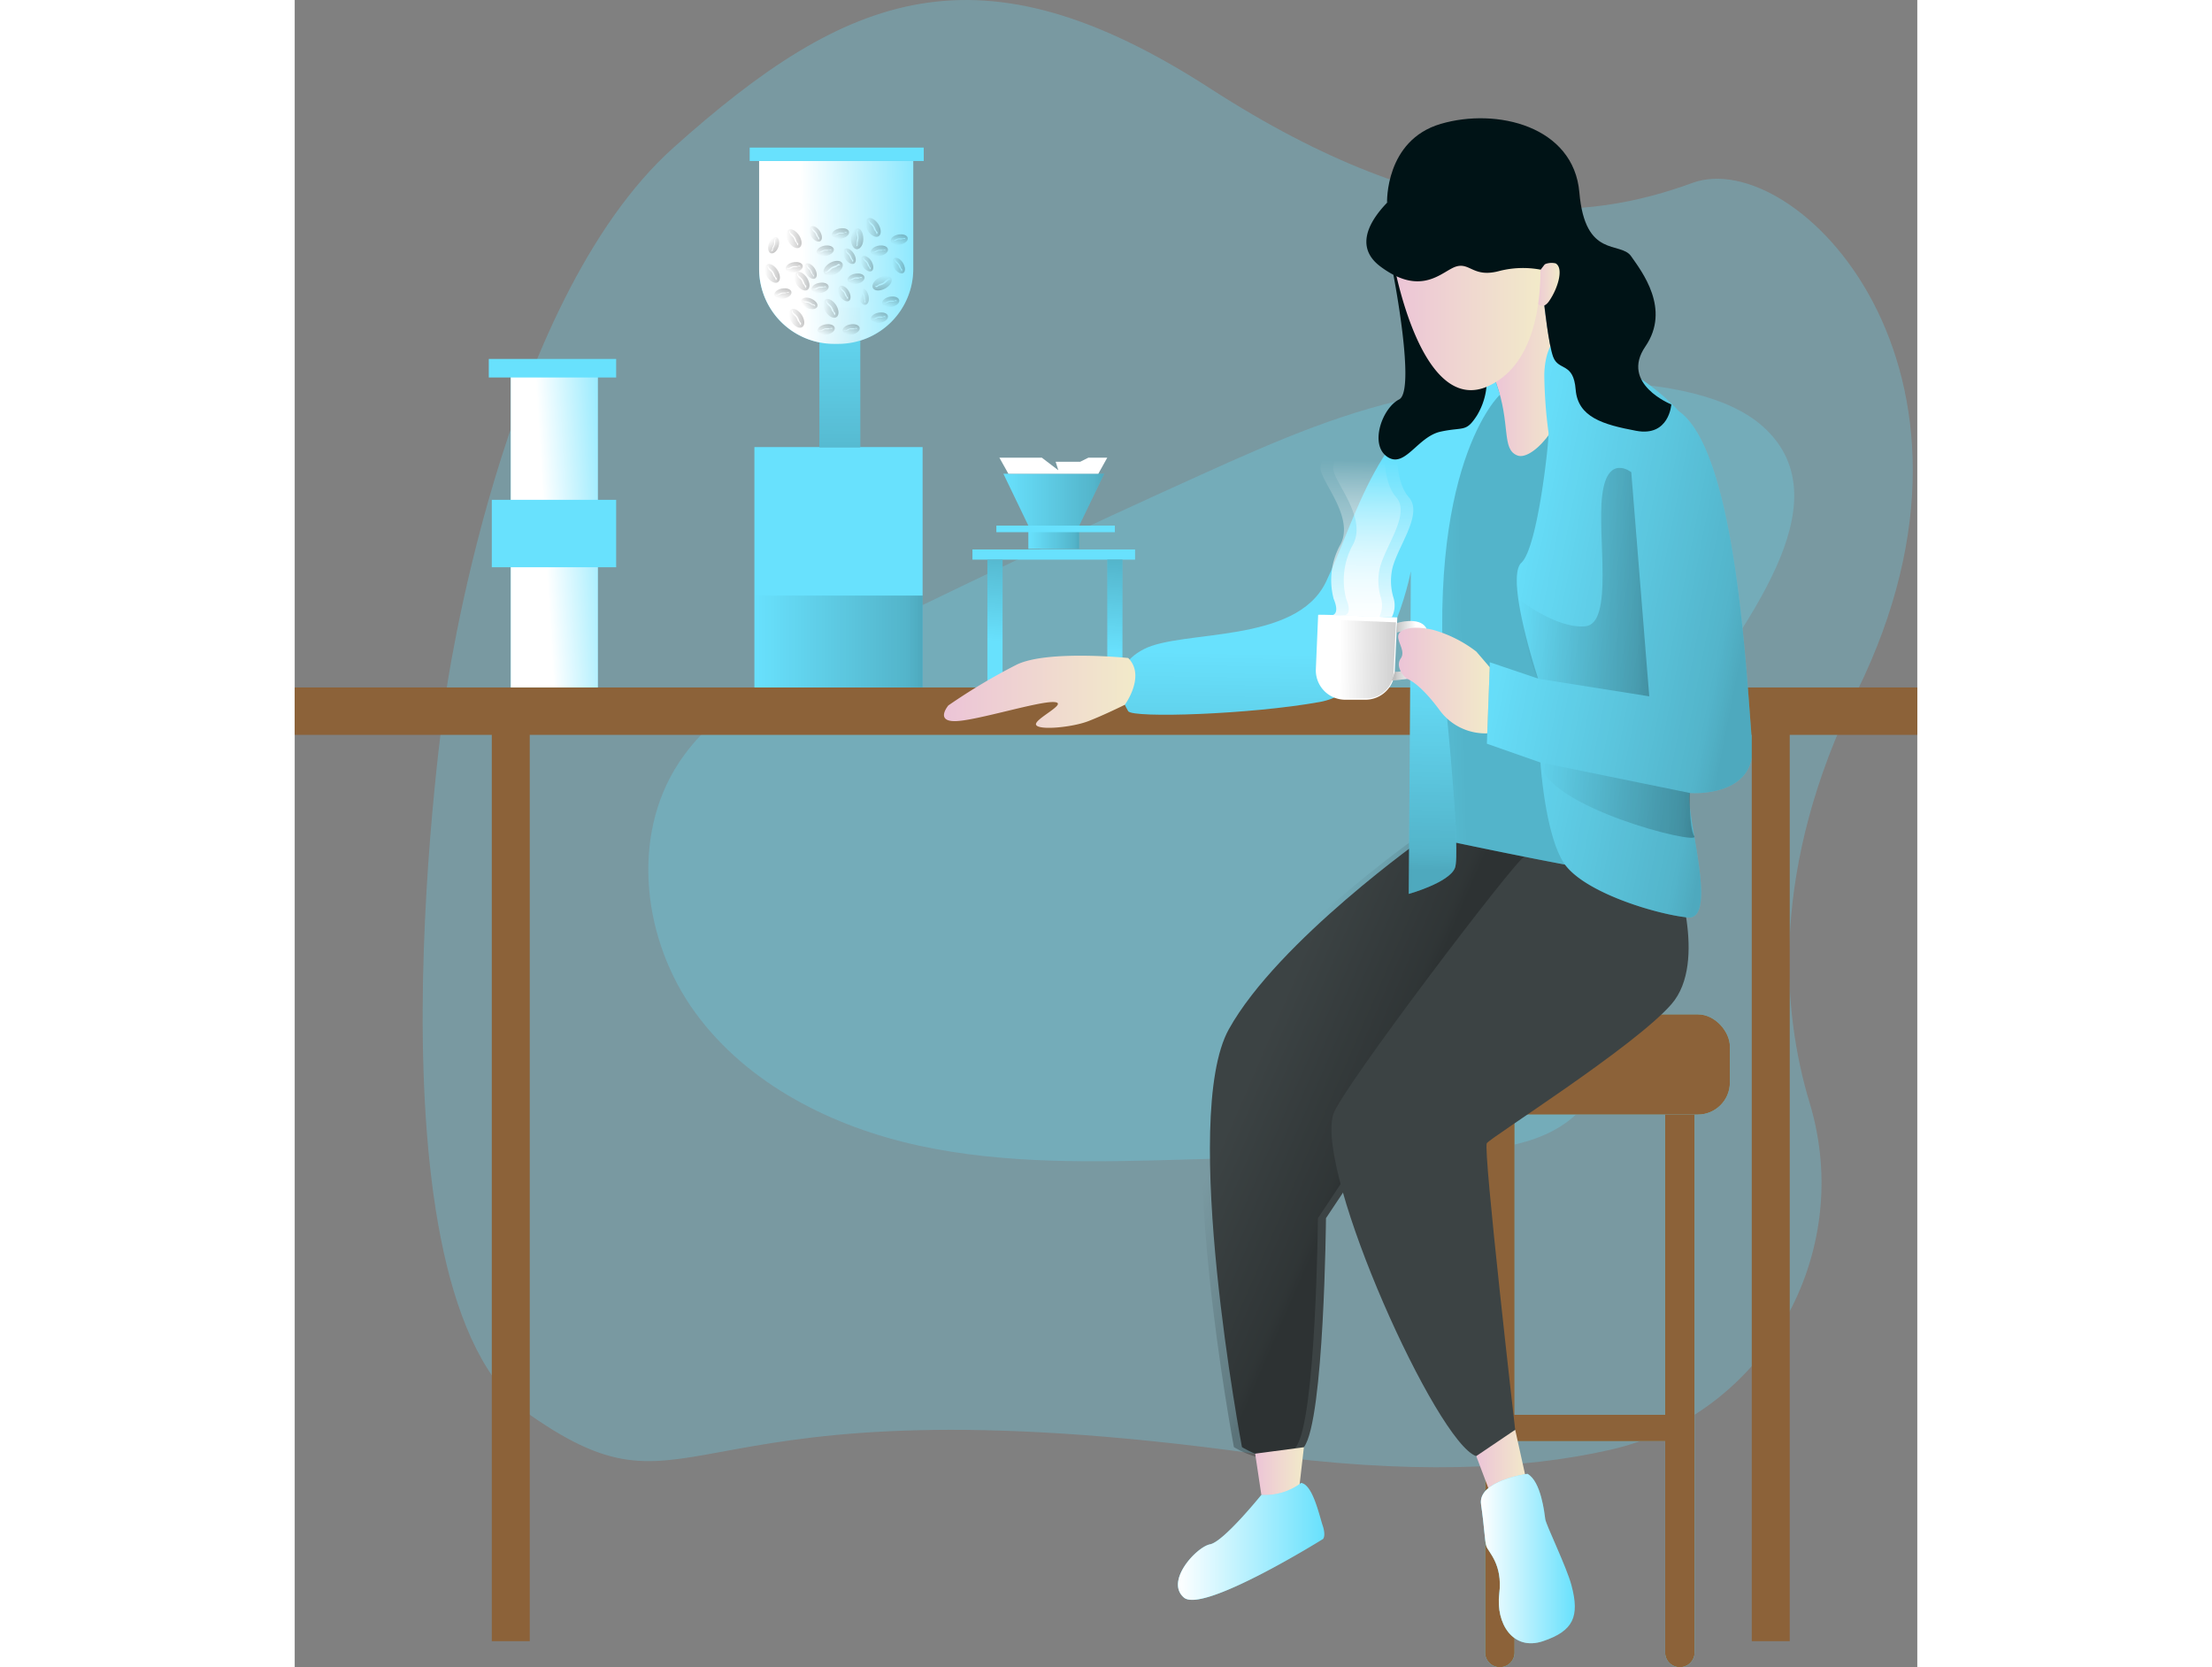 <svg id="Layer_1" data-name="Layer 1" xmlns="http://www.w3.org/2000/svg" xmlns:xlink="http://www.w3.org/1999/xlink" viewBox="0 0 340.26 349.61" width="406" height="306" class="illustration styles_illustrationTablet__1DWOa"><rect x="0" y="0" width="340.26" height="349.61" fill="#808080" stroke="none"/><defs><linearGradient id="linear-gradient" x1="239.78" y1="228.82" x2="264.56" y2="239.52" gradientUnits="userSpaceOnUse"><stop offset="0" stop-opacity="0"></stop><stop offset="0.91" stop-opacity="0.8"></stop><stop offset="1"></stop></linearGradient><linearGradient id="linear-gradient-2" x1="146.57" y1="134.48" x2="148.4" y2="113.09" xlink:href="#linear-gradient"></linearGradient><linearGradient id="linear-gradient-3" x1="171.53" y1="136.62" x2="173.36" y2="115.22" xlink:href="#linear-gradient"></linearGradient><linearGradient id="linear-gradient-4" x1="251.34" y1="131.27" x2="289.06" y2="130.42" gradientUnits="userSpaceOnUse"><stop offset="0" stop-opacity="0"></stop><stop offset="0.91" stop-opacity="0.8"></stop></linearGradient><linearGradient id="linear-gradient-5" x1="292.03" y1="78.92" x2="306.78" y2="78.92" gradientUnits="userSpaceOnUse"><stop offset="0" stop-color="#ecc4d7"></stop><stop offset="0.42" stop-color="#efd4d1"></stop><stop offset="1" stop-color="#f2eac9"></stop></linearGradient><linearGradient id="linear-gradient-6" x1="291.26" y1="127.31" x2="344.48" y2="137.73" xlink:href="#linear-gradient"></linearGradient><linearGradient id="linear-gradient-7" x1="297.38" y1="122.41" x2="324.81" y2="122.41" xlink:href="#linear-gradient"></linearGradient><linearGradient id="linear-gradient-8" x1="302.04" y1="168.14" x2="334.33" y2="168.14" xlink:href="#linear-gradient"></linearGradient><linearGradient id="linear-gradient-9" x1="253.25" y1="137.45" x2="252.5" y2="182.5" xlink:href="#linear-gradient"></linearGradient><linearGradient id="linear-gradient-10" x1="259.89" y1="138.58" x2="273.76" y2="138.71" xlink:href="#linear-gradient"></linearGradient><linearGradient id="linear-gradient-11" x1="275.73" y1="136.94" x2="271.72" y2="136.83" xlink:href="#linear-gradient"></linearGradient><linearGradient id="linear-gradient-12" x1="176.92" y1="145.41" x2="217.04" y2="145.41" xlink:href="#linear-gradient-5"></linearGradient><linearGradient id="linear-gradient-13" x1="242.17" y1="309.42" x2="252.39" y2="309.42" xlink:href="#linear-gradient-5"></linearGradient><linearGradient id="linear-gradient-14" x1="288.53" y1="307.5" x2="299.27" y2="307.5" xlink:href="#linear-gradient-5"></linearGradient><linearGradient id="linear-gradient-15" x1="225.98" y1="323.59" x2="256.67" y2="323.59" gradientUnits="userSpaceOnUse"><stop offset="0" stop-color="#fff"></stop><stop offset="1" stop-color="#fff" stop-opacity="0"></stop></linearGradient><linearGradient id="linear-gradient-16" x1="289.51" y1="327.19" x2="309.2" y2="327.19" xlink:href="#linear-gradient-15"></linearGradient><linearGradient id="linear-gradient-17" x1="96.4" y1="134.52" x2="131.67" y2="134.52" xlink:href="#linear-gradient"></linearGradient><linearGradient id="linear-gradient-18" x1="114.38" y1="59.31" x2="114.24" y2="103.24" xlink:href="#linear-gradient"></linearGradient><linearGradient id="linear-gradient-19" x1="106.44" y1="52.92" x2="137.6" y2="52.17" xlink:href="#linear-gradient-15"></linearGradient><linearGradient id="linear-gradient-20" x1="52.37" y1="111.47" x2="71.89" y2="110.35" xlink:href="#linear-gradient-15"></linearGradient><linearGradient id="linear-gradient-21" x1="153.85" y1="112.66" x2="164.51" y2="112.66" xlink:href="#linear-gradient"></linearGradient><linearGradient id="linear-gradient-22" x1="148.61" y1="104.78" x2="169.75" y2="104.78" xlink:href="#linear-gradient"></linearGradient><linearGradient id="linear-gradient-23" x1="300.43" y1="60.01" x2="306.01" y2="60.01" xlink:href="#linear-gradient-5"></linearGradient><linearGradient id="linear-gradient-24" x1="271.16" y1="60.01" x2="302.04" y2="60.01" xlink:href="#linear-gradient-5"></linearGradient><linearGradient id="linear-gradient-25" x1="266.44" y1="135.09" x2="267" y2="96.99" xlink:href="#linear-gradient-15"></linearGradient><linearGradient id="linear-gradient-26" x1="263.81" y1="135.09" x2="264.38" y2="96.99" xlink:href="#linear-gradient-15"></linearGradient><linearGradient id="linear-gradient-27" x1="272.16" y1="143.12" x2="291.36" y2="143.12" xlink:href="#linear-gradient-5"></linearGradient><linearGradient id="linear-gradient-28" x1="144.41" y1="67.11" x2="147.6" y2="67.11" xlink:href="#linear-gradient"></linearGradient><linearGradient id="linear-gradient-29" x1="147.36" y1="64" x2="150" y2="64" gradientTransform="translate(-9.77 97.09) rotate(-35.09)" xlink:href="#linear-gradient"></linearGradient><linearGradient id="linear-gradient-30" x1="148.83" y1="71.78" x2="151.46" y2="71.78" gradientTransform="translate(30.86 183.3) rotate(-68.72)" xlink:href="#linear-gradient"></linearGradient><linearGradient id="linear-gradient-31" x1="151.59" y1="65.02" x2="154.79" y2="65.02" xlink:href="#linear-gradient"></linearGradient><linearGradient id="linear-gradient-32" x1="154.69" y1="61.9" x2="157.32" y2="61.9" xlink:href="#linear-gradient"></linearGradient><linearGradient id="linear-gradient-33" x1="159.46" y1="55.68" x2="162.09" y2="55.68" xlink:href="#linear-gradient"></linearGradient><linearGradient id="linear-gradient-34" x1="158.09" y1="76.54" x2="160.72" y2="76.54" gradientTransform="matrix(0.96, 0.29, -0.29, 0.96, 30.03, -57.33)" xlink:href="#linear-gradient"></linearGradient><linearGradient id="linear-gradient-35" x1="159.72" y1="59.25" x2="162.92" y2="59.25" gradientTransform="translate(234.86 -96.81) rotate(94.2)" xlink:href="#linear-gradient"></linearGradient><linearGradient id="linear-gradient-36" x1="166.08" y1="56.05" x2="168.72" y2="56.05" xlink:href="#linear-gradient"></linearGradient><linearGradient id="linear-gradient-37" x1="159.14" y1="82.26" x2="161.77" y2="82.26" gradientTransform="translate(30.86 183.3) rotate(-68.72)" xlink:href="#linear-gradient"></linearGradient><linearGradient id="linear-gradient-38" x1="145.49" y1="59.32" x2="148.69" y2="59.32" xlink:href="#linear-gradient"></linearGradient><linearGradient id="linear-gradient-39" x1="157.46" y1="49.59" x2="160.66" y2="49.59" gradientTransform="translate(55.8 -80.6) rotate(34.53)" xlink:href="#linear-gradient"></linearGradient><linearGradient id="linear-gradient-40" x1="147.59" y1="57.22" x2="150.22" y2="57.22" xlink:href="#linear-gradient"></linearGradient><linearGradient id="linear-gradient-41" x1="156.47" y1="67.4" x2="159.1" y2="67.4" gradientTransform="translate(30.86 183.3) rotate(-68.72)" xlink:href="#linear-gradient"></linearGradient><linearGradient id="linear-gradient-42" x1="152.08" y1="56.61" x2="155.28" y2="56.61" gradientTransform="translate(88.3 206.77) rotate(-86.69)" xlink:href="#linear-gradient"></linearGradient><linearGradient id="linear-gradient-43" x1="155.78" y1="54.11" x2="158.41" y2="54.11" xlink:href="#linear-gradient"></linearGradient><linearGradient id="linear-gradient-44" x1="160.99" y1="73.72" x2="163.62" y2="73.72" gradientTransform="translate(30.86 183.3) rotate(-68.72)" xlink:href="#linear-gradient"></linearGradient><linearGradient id="linear-gradient-45" x1="139.31" y1="57.71" x2="142.51" y2="57.71" xlink:href="#linear-gradient"></linearGradient><linearGradient id="linear-gradient-46" x1="139.88" y1="51.76" x2="142.51" y2="51.76" gradientTransform="translate(90.55 -89.84) rotate(50.19)" xlink:href="#linear-gradient"></linearGradient><linearGradient id="linear-gradient-47" x1="158.52" y1="60.77" x2="161.16" y2="60.77" gradientTransform="translate(30.86 183.3) rotate(-68.72)" xlink:href="#linear-gradient"></linearGradient><linearGradient id="linear-gradient-48" x1="155.16" y1="81.26" x2="157.79" y2="81.26" gradientTransform="translate(30.86 183.3) rotate(-68.72)" xlink:href="#linear-gradient"></linearGradient><linearGradient id="linear-gradient-49" x1="143.85" y1="50.42" x2="147.05" y2="50.42" xlink:href="#linear-gradient"></linearGradient><linearGradient id="linear-gradient-50" x1="160.45" y1="48.05" x2="163.65" y2="48.05" xlink:href="#linear-gradient"></linearGradient><linearGradient id="linear-gradient-51" x1="148.68" y1="49.43" x2="151.31" y2="49.43" xlink:href="#linear-gradient"></linearGradient><linearGradient id="linear-gradient-52" x1="164.12" y1="65.58" x2="166.76" y2="65.58" gradientTransform="translate(30.86 183.3) rotate(-68.72)" xlink:href="#linear-gradient"></linearGradient><linearGradient id="linear-gradient-53" x1="152.54" y1="60.56" x2="155.17" y2="60.56" gradientTransform="translate(30.86 183.3) rotate(-68.72)" xlink:href="#linear-gradient"></linearGradient><linearGradient id="linear-gradient-54" x1="168.66" y1="67.28" x2="171.3" y2="67.28" gradientTransform="translate(30.86 183.3) rotate(-68.72)" xlink:href="#linear-gradient"></linearGradient><linearGradient id="linear-gradient-55" x1="171.93" y1="79.18" x2="174.57" y2="79.18" gradientTransform="translate(30.86 183.3) rotate(-68.72)" xlink:href="#linear-gradient"></linearGradient><linearGradient id="linear-gradient-56" x1="150.72" y1="76.63" x2="153.35" y2="76.63" gradientTransform="translate(30.86 183.3) rotate(-68.72)" xlink:href="#linear-gradient"></linearGradient><linearGradient id="linear-gradient-57" x1="168.24" y1="76.16" x2="170.88" y2="76.16" gradientTransform="translate(30.86 183.3) rotate(-68.72)" xlink:href="#linear-gradient"></linearGradient></defs><title>73. Coffee lover</title><path d="M72.37,146.38S83.76,63.93,120.2,31.31,184.36-12.35,232.72,18.9s79.49,27.76,101.13,19.82,67.85,39,34.5,106.68c-18.16,36.86-15.81,66.71-9.9,86.24,9.61,31.8-9.51,65.42-41.91,72.76-18.11,4.11-42.23,5.24-74.37.79-123.4-17.08-115.79,17.2-152.11-8.16S72.37,146.38,72.37,146.38Z" transform="translate(-40.76 -0.36)" fill="#68e1fd" opacity="0.27" style="isolation: isolate;"></path><path d="M278.19,83.18c-16.35,2.92-31.74,9.67-46.88,16.51q-39.41,17.79-78.16,37c-12,6-24.55,12.48-31.89,23.7-10.19,15.57-7.46,37.32,3.52,52.35s28.75,23.93,46.93,27.87,37,3.44,55.59,2.91L280.49,242c10.95-.31,23.23-1.22,30.44-9.46,4.84-5.54,6.24-13.2,7.31-20.47,3.27-22.1,5.46-45.08,16.38-64.58,8.15-14.55,32-41.52,14.07-57.65C334.15,76.75,295.68,80.06,278.19,83.18Z" transform="translate(-40.76 -0.36)" fill="#68e1fd" opacity="0.27" style="isolation: isolate;"></path><path d="M287.38,233.73h6.18a0,0,0,0,1,0,0V346.52a3.09,3.09,0,0,1-3.09,3.09h0a3.09,3.09,0,0,1-3.09-3.09V233.73A0,0,0,0,1,287.38,233.73Z" fill="#68e1fd"></path><path d="M249.63,233.73h6.18a0,0,0,0,1,0,0V346.52a3.09,3.09,0,0,1-3.09,3.09h0a3.09,3.09,0,0,1-3.09-3.09V233.73a0,0,0,0,1,0,0Z" fill="#68e1fd"></path><rect x="253.84" y="296.67" width="34.76" height="5.55" fill="#68e1fd"></rect><rect x="242.15" y="212.71" width="58.81" height="21.01" rx="6.72" fill="#68e1fd"></rect><path d="M287.38,233.73h6.18a0,0,0,0,1,0,0V346.52a3.09,3.09,0,0,1-3.09,3.09h0a3.09,3.09,0,0,1-3.09-3.09V233.73A0,0,0,0,1,287.38,233.73Z" fill="#8c6239"></path><path d="M249.63,233.73h6.18a0,0,0,0,1,0,0V346.52a3.09,3.09,0,0,1-3.09,3.09h0a3.09,3.09,0,0,1-3.09-3.09V233.73a0,0,0,0,1,0,0Z" fill="#8c6239"></path><rect x="253.84" y="296.67" width="34.76" height="5.55" fill="#8c6239"></rect><rect x="242.15" y="212.71" width="58.81" height="21.01" rx="6.72" fill="#8c6239"></rect><path d="M278,175.74s-31,21.85-41.34,40.43,2.74,87.64,2.74,87.64,8.75,5.6,13,0,4.62-48,4.62-48l49.77-74.78S292.92,173.42,278,175.74Z" transform="translate(-40.76 -0.36)" fill="#3c4344"></path><path d="M276.31,175.74s-31,21.85-41.33,40.43,2.73,87.64,2.73,87.64,8.75,5.6,13,0,4.62-48,4.62-48l49.76-74.78S291.21,173.42,276.31,175.74Z" transform="translate(-40.76 -0.36)" opacity="0.25" fill="url(#linear-gradient)" style="isolation: isolate;"></path><path d="M330,182.57s7.24,19.43-.53,28.36-37.88,27.92-38.72,29.15,5.94,60.06,5.94,60.06.09,8.33-8.17,5.56-33.64-59-30-71.61C260,229,297.43,179.78,298.65,180S330,182.57,330,182.57Z" transform="translate(-40.76 -0.36)" fill="#3c4344"></path><rect x="142.12" y="115.22" width="34.11" height="2.13" fill="#68e1fd"></rect><rect x="145.26" y="117.34" width="3.18" height="27.7" fill="#68e1fd"></rect><rect x="170.4" y="117.34" width="3.18" height="27.7" fill="#68e1fd"></rect><rect x="145.26" y="117.34" width="3.18" height="27.7" opacity="0.25" fill="url(#linear-gradient-2)" style="isolation: isolate;"></rect><rect x="170.4" y="117.34" width="3.18" height="27.7" opacity="0.25" fill="url(#linear-gradient-3)" style="isolation: isolate;"></rect><rect y="144.16" width="340.26" height="9.94" fill="#8c6239"></rect><path d="M303.5,75.16a75.4,75.4,0,0,1,10.63,1.08,10.81,10.81,0,0,1,4.58,1.69C321.43,80.37,331,178.06,331,178.06s.72,5.72-4.28,6.43-48.7-8.75-48.7-8.75,1.52-65.11-.42-67.48,2.94-24.38,9-26.08S303.5,75.16,303.5,75.16Z" transform="translate(-40.76 -0.36)" fill="#68e1fd"></path><path d="M303.5,75.16a75.4,75.4,0,0,1,10.63,1.08,10.81,10.81,0,0,1,4.58,1.69C321.43,80.37,331,178.06,331,178.06s.72,5.72-4.28,6.43-48.7-8.75-48.7-8.75,1.52-65.11-.42-67.48,2.94-24.38,9-26.08S303.5,75.16,303.5,75.16Z" transform="translate(-40.76 -0.36)" opacity="0.25" fill="url(#linear-gradient-4)" style="isolation: isolate;"></path><path d="M302.54,62.18s1.2,13,3.76,18.93-5.66,16.08-9.12,14.77-1.32-6.52-4.53-15.41S299.68,59.67,302.54,62.18Z" transform="translate(-40.76 -0.36)" fill="url(#linear-gradient-5)"></path><path d="M331,86.58s-8.23-9.26-17.48-10.83S305,74,305,74l-.59-1.55s-1.49,1.86-1.61,6.44a98,98,0,0,0,.89,12.2c.15,1.4-2.22,24.06-5.69,27.27s3.51,24.3,3.51,24.3l-10.15-3.43,0,1-.6,16.08L302,160.25s.9,14.51,4.74,20.82,19.46,11,26.13,11.68-.74-22.44.48-26.1c0,0,14.19,1.12,13.05-10.5S343.37,95.23,331,86.58Z" transform="translate(-40.76 -0.36)" fill="#68e1fd"></path><path d="M331,86.58s-8.23-9.26-17.48-10.83S305,74,305,74l-.59-1.55s-1.49,1.86-1.61,6.44a98,98,0,0,0,.89,12.2c.15,1.4-2.22,24.06-5.69,27.27s3.51,24.3,3.51,24.3l-10.15-3.43,0,1-.6,16.08L302,160.25s.9,14.51,4.74,20.82,19.46,11,26.13,11.68-.74-22.44.48-26.1c0,0,14.19,1.12,13.05-10.5S343.37,95.23,331,86.58Z" transform="translate(-40.76 -0.36)" opacity="0.25" fill="url(#linear-gradient-6)" style="isolation: isolate;"></path><path d="M301.55,142.69l23.26,3.69-3.77-47s-5-4-6.09,4.79,2.48,27-3.59,27.53-14-5.73-14-5.73S299.44,140.2,301.55,142.69Z" transform="translate(-40.76 -0.36)" opacity="0.25" fill="url(#linear-gradient-7)" style="isolation: isolate;"></path><path d="M302,160.25l31.35,6.4s-.27,7.12.91,9.09S302.9,169.6,302,160.25Z" transform="translate(-40.76 -0.36)" opacity="0.25" fill="url(#linear-gradient-8)" style="isolation: isolate;"></path><path d="M293.49,83.12S277.44,98,282.31,149.81c0,0,2.95,29.44,1.76,32.54s-9.69,5.46-9.69,5.46.45-63.14.43-67.65c0,0-4.54,24.77-19.07,27.4s-39.32,3.43-40.2,1.93-4.81-8.82,3.28-13,31.88-1,38.19-14.09,11.18-35.24,29.59-40.23l6-1.71Z" transform="translate(-40.76 -0.36)" fill="#68e1fd"></path><path d="M293.49,83.12S277.44,98,282.31,149.81c0,0,2.95,29.44,1.76,32.54s-9.69,5.46-9.69,5.46.45-63.14.43-67.65c0,0-4.54,24.77-19.07,27.4s-39.32,3.43-40.2,1.93-4.81-8.82,3.28-13,31.88-1,38.19-14.09,11.18-35.24,29.59-40.23l6-1.71Z" transform="translate(-40.76 -0.36)" opacity="0.25" fill="url(#linear-gradient-9)" style="isolation: isolate;"></path><path d="M255.38,129.29c.36-.14,16.6.55,16.6.55l-.54,11.4a6.15,6.15,0,0,1-6.15,5.85h-4.24a6.16,6.16,0,0,1-6.15-6.49Z" transform="translate(-40.76 -0.36)" fill="#fff"></path><path d="M256.34,130.34c.33-.12,15.36.52,15.36.52l-.5,10.53a5.69,5.69,0,0,1-5.69,5.42h-3.92a5.68,5.68,0,0,1-5.68-6Z" transform="translate(-40.76 -0.36)" opacity="0.25" fill="url(#linear-gradient-10)" style="isolation: isolate;"></path><path d="M271.93,131s4.6-1.44,6.09,1c0,0,1.85,10.16-4.45,10.78l-2.77.3.64-1.88s2.85.68,3.6-3.38-.12-5.72-3.21-4.82Z" transform="translate(-40.76 -0.36)" fill="#fff"></path><path d="M271.93,131s4.6-1.44,6.09,1c0,0,1.85,10.16-4.45,10.78l-2.77.3.64-1.88s2.85.68,3.6-3.38-.12-5.72-3.21-4.82Z" transform="translate(-40.76 -0.36)" opacity="0.25" fill="url(#linear-gradient-11)" style="isolation: isolate;"></path><path d="M215.54,138.34s-16.82-1.73-23.33,1.37a124.59,124.59,0,0,0-14.38,8.58s-2.85,3.38,1.5,3.29,17.23-4.15,20.61-4-4.27,3.58-3.71,4.78,7.58.52,10.91-.76,7.7-3.45,7.7-3.45S219.29,142.09,215.54,138.34Z" transform="translate(-40.76 -0.36)" fill="url(#linear-gradient-12)"></path><path d="M242.17,305.19l1.3,8.65s4.28,2.67,7.77,0l1.15-10Z" transform="translate(-40.76 -0.36)" fill="url(#linear-gradient-13)"></path><path d="M288.53,305.7l2.8,7.4a2.72,2.72,0,0,0,3.05,1.7c1.76-.32,4-1.11,4.89-3l-2.57-11.62Z" transform="translate(-40.76 -0.36)" fill="url(#linear-gradient-14)"></path><path d="M251.81,311.33a12.64,12.64,0,0,1-8.34,2.51s-7.91,9.82-10.75,10.36-9.47,7.7-5.51,11.15,29.2-12.27,29.2-12.27.64-.67-.08-2.81S254.25,311.69,251.81,311.33Z" transform="translate(-40.76 -0.36)" fill="#68e1fd"></path><path d="M299.27,309.42s-10.46,1.4-9.73,6.39.74,7.49,1.1,8.74,3.49,3.76,2.72,10,2.86,12.09,9.2,9.95,7.7-5.13,5.94-11.71c-1-3.8-5.31-12.59-5.49-13.84S302.14,311,299.27,309.42Z" transform="translate(-40.76 -0.36)" fill="#68e1fd"></path><path d="M251.81,311.33a12.64,12.64,0,0,1-8.34,2.51s-7.91,9.82-10.75,10.36-9.47,7.7-5.51,11.15,29.2-12.27,29.2-12.27.64-.67-.08-2.81S254.25,311.69,251.81,311.33Z" transform="translate(-40.76 -0.36)" fill="url(#linear-gradient-15)" style="isolation: isolate;"></path><path d="M299.27,309.42s-10.46,1.4-9.73,6.39.74,7.49,1.1,8.74,3.49,3.76,2.72,10,2.86,12.09,9.2,9.95,7.7-5.13,5.94-11.71c-1-3.8-5.31-12.59-5.49-13.84S302.14,311,299.27,309.42Z" transform="translate(-40.76 -0.36)" fill="url(#linear-gradient-16)" style="isolation: isolate;"></path><rect x="41.33" y="152.12" width="7.96" height="192.03" fill="#8c6239"></rect><rect x="305.55" y="152.12" width="7.96" height="192.03" fill="#8c6239"></rect><rect x="96.4" y="93.75" width="35.27" height="50.41" fill="#68e1fd"></rect><rect x="96.4" y="124.89" width="35.27" height="19.27" opacity="0.25" fill="url(#linear-gradient-17)" style="isolation: isolate;"></rect><path d="M97.39,33.76h32.32a0,0,0,0,1,0,0V56.39A15.73,15.73,0,0,1,114,72.11h-.87A15.73,15.73,0,0,1,97.39,56.39V33.76A0,0,0,0,1,97.39,33.76Z" fill="#68e1fd"></path><rect x="110.03" y="64.5" width="8.57" height="29.33" fill="#68e1fd"></rect><rect x="110.03" y="64.5" width="8.57" height="29.33" opacity="0.25" fill="url(#linear-gradient-18)" style="isolation: isolate;"></rect><rect x="45.31" y="78.55" width="18.26" height="65.6" fill="#68e1fd"></rect><path d="M97.39,33.76h32.32a0,0,0,0,1,0,0V56.39A15.73,15.73,0,0,1,114,72.11h-.87A15.73,15.73,0,0,1,97.39,56.39V33.76A0,0,0,0,1,97.39,33.76Z" fill="url(#linear-gradient-19)" style="isolation: isolate;"></path><rect x="45.31" y="78.55" width="18.26" height="65.6" fill="url(#linear-gradient-20)" style="isolation: isolate;"></rect><rect x="40.7" y="75.27" width="26.71" height="3.89" fill="#68e1fd"></rect><rect x="95.41" y="30.95" width="36.5" height="2.81" fill="#68e1fd"></rect><rect x="153.85" y="110.22" width="10.65" height="4.88" fill="#68e1fd"></rect><rect x="153.85" y="110.22" width="10.65" height="4.88" opacity="0.25" fill="url(#linear-gradient-21)" style="isolation: isolate;"></rect><polyline points="153.85 110.22 148.61 99.34 169.75 99.34 164.51 110.22" fill="#68e1fd"></polyline><polyline points="153.85 110.22 148.61 99.34 169.75 99.34 164.51 110.22" opacity="0.25" fill="url(#linear-gradient-22)" style="isolation: isolate;"></polyline><rect x="147.14" y="110.22" width="24.85" height="1.38" fill="#68e1fd"></rect><polygon points="149.66 99.34 147.77 95.97 156.67 95.97 160.13 98.61 159.57 96.83 164.72 96.83 166.44 95.97 170.4 95.97 168.52 99.34 149.66 99.34" fill="#fff"></polygon><path d="M269.83,42.88s-.47-13.09,11.25-16.54,27.89.46,29.08,14.4S318.75,50.87,321,54.08s8.38,11.08,3,18.93,5.44,12.16,5.44,12.16S329,92,322.07,90.7s-12.23-2.84-12.69-8.65-3.57-3.82-4.72-6.85c-1-2.72-1.81-10.71-2-12.14s-7.21-7.31-9.89-9S274.39,39.36,269.83,42.88Z" transform="translate(-40.76 -0.36)" fill="#001316"></path><path d="M305.18,55.59a3.78,3.78,0,0,0-4.61,3.26c-.69,4.1,1.34,7.39,3.24,4.65S306.9,56.56,305.18,55.59Z" transform="translate(-40.76 -0.36)" fill="url(#linear-gradient-23)"></path><path d="M271.16,58s4.73,24.33,1.2,26.12-6.26,9.4-2.53,12,6.35-4.2,11.25-5.25,5.26.21,7.59-3.37a14.39,14.39,0,0,0,2.08-7.78l-9.67-29.55S270.26,44.54,271.16,58Z" transform="translate(-40.76 -0.36)" fill="#001316"></path><path d="M271.16,55.15s5.67,32.8,20,26.13C300.31,77,302,65,302,56.94a55.24,55.24,0,0,0-.49-7.84S280.62,20.13,271.16,55.15Z" transform="translate(-40.76 -0.36)" fill="url(#linear-gradient-24)"></path><path d="M273.18,39.9s-13.48,9.83-4.74,16.35,13,.87,15.88,0,3.61,2.31,8.81,1a20,20,0,0,1,8.91-.34l4.26-5.58a20.15,20.15,0,0,0-4.26-7C298.61,40.38,288.37,26.34,273.18,39.9Z" transform="translate(-40.76 -0.36)" fill="#001316"></path><path d="M261.26,125.94a15.39,15.39,0,0,1,1.38-11.31c3.19-5.78-4.24-13.44-4.11-16.18s4.11-8.29,4.11-8.29L272,93s-.82,8,2.4,11.64-2.86,10.89-3.58,15.54a12,12,0,0,0,.33,5.43,5.47,5.47,0,0,1-.33,4.18h0l-10-.39S262.7,129.38,261.26,125.94Z" transform="translate(-40.76 -0.36)" fill="url(#linear-gradient-25)" style="isolation: isolate;"></path><path d="M258.63,125.94A15.36,15.36,0,0,1,260,114.63c3.18-5.78-4.25-13.44-4.12-16.18S260,90.16,260,90.16L269.35,93s-.82,8,2.4,11.64-2.86,10.89-3.58,15.54a12,12,0,0,0,.34,5.43,5.52,5.52,0,0,1-.34,4.18h0l-10-.39S260.08,129.38,258.63,125.94Z" transform="translate(-40.76 -0.36)" fill="url(#linear-gradient-26)" style="isolation: isolate;"></path><path d="M288.55,137l2.81,3.27-.52,13.87a11.85,11.85,0,0,1-10.09-5c-4.17-5.6-6.55-6.37-6.73-6.43s-2.68-2.32-1.31-4.29-2.09-4.59.35-5.84,6.55-.1,6.55-.1A26.6,26.6,0,0,1,288.55,137Z" transform="translate(-40.76 -0.36)" fill="url(#linear-gradient-27)"></path><rect x="41.33" y="104.81" width="26.08" height="14.14" fill="#68e1fd"></rect><path d="M147.1,66.42c-.65-1-1.66-1.54-2.26-1.16s-.57,1.52.07,2.54,1.66,1.54,2.26,1.16S147.74,67.44,147.1,66.42Zm-.34,2.11c0-.09-.06-.18-.1-.27a1.12,1.12,0,0,0-.11-.25c-.07-.11-.18-.2-.26-.31s-.21-.58-.39-.82a2.46,2.46,0,0,0-.41-.38,1.6,1.6,0,0,1-.44-.65.46.46,0,0,1,0-.26c0-.07.09-.18.16-.15a.37.37,0,0,0,0,.31.9.9,0,0,0,.22.26,4.21,4.21,0,0,1,.78.8,4.9,4.9,0,0,1,.38.84,1.74,1.74,0,0,0,.1.19c.07.09.16.15.22.24A.34.34,0,0,1,146.76,68.53Z" transform="translate(-40.76 -0.36)" opacity="0.25" fill="url(#linear-gradient-28)" style="isolation: isolate;"></path><path d="M149.09,63c-.92-.38-1.85-.25-2.07.29s.33,1.3,1.25,1.68,1.84.25,2.07-.29S150,63.4,149.09,63Zm.77,1.59-.2-.14a1.22,1.22,0,0,0-.19-.12c-.1,0-.21,0-.32-.08s-.42-.29-.65-.37a1.82,1.82,0,0,0-.46-.06,1.3,1.3,0,0,1-.6-.23.39.39,0,0,1-.15-.16s0-.16,0-.17a.33.33,0,0,0,.14.21.83.83,0,0,0,.27.07,3.06,3.06,0,0,1,.91.17,3.56,3.56,0,0,1,.65.38l.16.08c.09,0,.18,0,.26.06A.28.28,0,0,1,149.86,64.6Z" transform="translate(-40.76 -0.36)" opacity="0.25" fill="url(#linear-gradient-29)" style="isolation: isolate;"></path><path d="M152,68.4c-1,.19-1.67.81-1.56,1.38s1,.89,2,.71,1.67-.82,1.56-1.39S153,68.21,152,68.4Zm1.52.89h-.46c-.11,0-.21.08-.32.11s-.51,0-.74,0a2.3,2.3,0,0,0-.42.2,1.39,1.39,0,0,1-.63.15.38.38,0,0,1-.21,0c-.05,0-.11-.12-.07-.17a.32.32,0,0,0,.24.09.58.58,0,0,0,.27-.09,3.87,3.87,0,0,1,.84-.36,4.78,4.78,0,0,1,.76,0,.55.55,0,0,0,.18,0c.09,0,.16-.07.25-.09A.27.27,0,0,1,153.55,69.29Z" transform="translate(-40.76 -0.36)" opacity="0.25" fill="url(#linear-gradient-30)" style="isolation: isolate;"></path><path d="M154.28,64.33c-.65-1-1.66-1.54-2.26-1.16s-.57,1.52.07,2.54,1.66,1.54,2.26,1.16S154.92,65.35,154.28,64.33Zm-.34,2.11c0-.09-.06-.18-.1-.27a1.12,1.12,0,0,0-.11-.25c-.07-.11-.18-.2-.26-.31s-.21-.58-.39-.82a2.46,2.46,0,0,0-.41-.38,1.6,1.6,0,0,1-.44-.65.46.46,0,0,1,0-.26c0-.07.09-.18.16-.15a.37.37,0,0,0,0,.31.9.9,0,0,0,.22.26,4.21,4.21,0,0,1,.78.8,4.9,4.9,0,0,1,.38.84,1.74,1.74,0,0,0,.1.19c.07.09.16.15.22.24A.34.34,0,0,1,153.94,66.44Z" transform="translate(-40.76 -0.36)" opacity="0.25" fill="url(#linear-gradient-31)" style="isolation: isolate;"></path><path d="M156.9,61.33c-.53-.84-1.36-1.26-1.86-.95s-.46,1.25.06,2.09,1.37,1.27,1.86,1S157.43,62.17,156.9,61.33Zm-.28,1.74a2,2,0,0,0-.08-.22.78.78,0,0,0-.09-.21c-.06-.09-.15-.16-.21-.25s-.18-.48-.32-.68a2.5,2.5,0,0,0-.34-.31,1.23,1.23,0,0,1-.36-.54.38.38,0,0,1,0-.21c0-.06.08-.15.14-.12a.25.25,0,0,0,0,.25.73.73,0,0,0,.18.22,3.58,3.58,0,0,1,.64.65,4.38,4.38,0,0,1,.31.7s.05.1.08.15.14.12.18.2A.26.26,0,0,1,156.62,63.07Z" transform="translate(-40.76 -0.36)" opacity="0.25" fill="url(#linear-gradient-32)" style="isolation: isolate;"></path><path d="M161.68,55.11c-.54-.84-1.37-1.26-1.86-1s-.47,1.25.05,2.09,1.37,1.27,1.86,1S162.2,56,161.68,55.11Zm-.28,1.74a2,2,0,0,0-.09-.22.56.56,0,0,0-.09-.21,2.32,2.32,0,0,0-.21-.25c-.15-.2-.17-.48-.32-.68a2,2,0,0,0-.34-.31,1.32,1.32,0,0,1-.36-.54.37.37,0,0,1,0-.21c0-.06.07-.15.13-.12a.31.31,0,0,0,0,.25.92.92,0,0,0,.18.22,3.28,3.28,0,0,1,.64.65,3.64,3.64,0,0,1,.31.7s.05.1.09.15.13.13.18.2A.28.28,0,0,1,161.4,56.85Z" transform="translate(-40.76 -0.36)" opacity="0.25" fill="url(#linear-gradient-33)" style="isolation: isolate;"></path><path d="M161.05,62.26c-.26-1-.93-1.61-1.5-1.46s-.81,1.06-.55,2,.93,1.61,1.5,1.46S161.31,63.22,161.05,62.26Zm-.77,1.58a1.94,1.94,0,0,0,0-.24.82.82,0,0,0,0-.22c0-.1-.1-.2-.13-.31s0-.5-.11-.74a1.9,1.9,0,0,0-.23-.39,1.25,1.25,0,0,1-.19-.62.34.34,0,0,1,0-.22c0-.05.11-.12.16-.07a.29.29,0,0,0-.07.24.73.73,0,0,0,.11.26,3.67,3.67,0,0,1,.42.81,3.85,3.85,0,0,1,.09.76,1.36,1.36,0,0,0,0,.17c0,.09.09.16.11.24A.27.27,0,0,1,160.28,63.84Z" transform="translate(-40.76 -0.36)" opacity="0.25" fill="url(#linear-gradient-34)" style="isolation: isolate;"></path><path d="M164.55,60.87c1.06-.57,1.65-1.54,1.32-2.17s-1.48-.68-2.54-.11-1.66,1.54-1.32,2.17S163.48,61.44,164.55,60.87Zm-2.08-.49.27-.08a1.14,1.14,0,0,0,.26-.09c.11-.06.21-.17.33-.24s.59-.17.84-.33a2.46,2.46,0,0,0,.41-.38,1.61,1.61,0,0,1,.68-.39.5.5,0,0,1,.27,0c.07,0,.17.1.13.17a.34.34,0,0,0-.31,0,.82.82,0,0,0-.27.2,2.91,2.91,0,0,1-1.72,1,1.76,1.76,0,0,0-.2.09c-.09.06-.16.15-.25.2A.33.33,0,0,1,162.47,60.38Z" transform="translate(-40.76 -0.36)" opacity="0.25" fill="url(#linear-gradient-35)" style="isolation: isolate;"></path><path d="M168.3,55.48c-.53-.84-1.36-1.27-1.86-.95s-.47,1.25.06,2.09,1.37,1.26,1.86,1S168.83,56.32,168.3,55.48ZM168,57.22a2.09,2.09,0,0,0-.08-.23,1.21,1.21,0,0,0-.09-.2c-.06-.09-.15-.17-.21-.26s-.18-.47-.33-.67a1.93,1.93,0,0,0-.33-.31,1.34,1.34,0,0,1-.37-.54.49.49,0,0,1,0-.21c0-.06.08-.15.13-.13a.33.33,0,0,0,0,.26.72.72,0,0,0,.18.21,4.05,4.05,0,0,1,.65.66,3.92,3.92,0,0,1,.31.69l.08.16a1.71,1.71,0,0,1,.18.2A.27.27,0,0,1,168,57.22Z" transform="translate(-40.76 -0.36)" opacity="0.25" fill="url(#linear-gradient-36)" style="isolation: isolate;"></path><path d="M165.54,62.59c-1,.2-1.68.82-1.57,1.39s1,.89,2,.71,1.68-.82,1.56-1.39S166.51,62.41,165.54,62.59Zm1.51.9h-.46c-.1,0-.21.08-.31.11s-.51,0-.75,0a2,2,0,0,0-.41.2,1.42,1.42,0,0,1-.63.15.44.44,0,0,1-.22,0c-.05,0-.11-.12-.06-.17a.29.29,0,0,0,.24.09.54.54,0,0,0,.26-.09,3.5,3.5,0,0,1,.85-.36,4.71,4.71,0,0,1,.75,0,.55.55,0,0,0,.18,0c.09,0,.16-.07.25-.09A.26.26,0,0,1,167.05,63.49Z" transform="translate(-40.76 -0.36)" opacity="0.25" fill="url(#linear-gradient-37)" style="isolation: isolate;"></path><path d="M148.19,58.63c-.65-1-1.66-1.54-2.26-1.16S145.36,59,146,60s1.66,1.54,2.26,1.16S148.83,59.65,148.19,58.63Zm-.34,2.11c0-.09-.06-.18-.1-.27a1.12,1.12,0,0,0-.11-.25c-.07-.11-.18-.2-.26-.31s-.21-.58-.39-.82a2.46,2.46,0,0,0-.41-.38,1.6,1.6,0,0,1-.44-.65.46.46,0,0,1,0-.26c0-.07.09-.18.16-.15a.37.37,0,0,0,0,.31.9.9,0,0,0,.22.26,4.21,4.21,0,0,1,.78.8,4.9,4.9,0,0,1,.38.84,1.74,1.74,0,0,0,.1.19c.07.09.16.15.22.24A.34.34,0,0,1,147.85,60.74Z" transform="translate(-40.76 -0.36)" opacity="0.25" fill="url(#linear-gradient-38)" style="isolation: isolate;"></path><path d="M160,50.48c0-1.21-.49-2.21-1.2-2.24s-1.33.93-1.38,2.13.49,2.21,1.2,2.24S160,51.68,160,50.48ZM158.55,52c0-.09,0-.18.07-.28a2.16,2.16,0,0,0,0-.27c0-.13,0-.26,0-.4,0-.3.16-.6.14-.9a2.1,2.1,0,0,0-.12-.54,1.63,1.63,0,0,1,0-.79.41.41,0,0,1,.11-.23s.18-.1.22,0a.4.4,0,0,0-.18.26,1,1,0,0,0,0,.34,4.16,4.16,0,0,1,.19,1.1,4.85,4.85,0,0,1-.17.91,1.36,1.36,0,0,0,0,.21c0,.11,0,.22,0,.32A.33.33,0,0,1,158.55,52Z" transform="translate(-40.76 -0.36)" opacity="0.25" fill="url(#linear-gradient-39)" style="isolation: isolate;"></path><path d="M149.81,56.66c-.54-.84-1.37-1.27-1.86-1s-.47,1.25.06,2.09,1.36,1.27,1.86,1S150.33,57.5,149.81,56.66Zm-.28,1.73c0-.07-.05-.15-.08-.22a1,1,0,0,0-.1-.21,2.32,2.32,0,0,0-.21-.25c-.15-.2-.17-.48-.32-.68a2,2,0,0,0-.34-.31,1.35,1.35,0,0,1-.36-.53.41.41,0,0,1,0-.22s.07-.15.13-.12a.31.31,0,0,0,0,.25.76.76,0,0,0,.18.22A3.08,3.08,0,0,1,149,57a3.3,3.3,0,0,1,.31.69.75.75,0,0,0,.09.15c.05.08.13.13.18.2A.28.28,0,0,1,149.53,58.39Z" transform="translate(-40.76 -0.36)" opacity="0.25" fill="url(#linear-gradient-40)" style="isolation: isolate;"></path><path d="M150.72,59.69c-1,.19-1.68.81-1.57,1.39s1,.89,2,.7,1.68-.81,1.57-1.39S151.69,59.5,150.72,59.69Zm1.51.89H152a.6.6,0,0,0-.23,0c-.1,0-.2.07-.31.1s-.51,0-.75.06a2,2,0,0,0-.41.2,1.26,1.26,0,0,1-.63.14.31.31,0,0,1-.21-.05c-.05,0-.11-.12-.07-.16a.3.3,0,0,0,.24.09.89.89,0,0,0,.26-.09,3.5,3.5,0,0,1,.85-.36,3.84,3.84,0,0,1,.76,0l.17,0a2.6,2.6,0,0,1,.25-.1A.28.28,0,0,1,152.23,60.58Z" transform="translate(-40.76 -0.36)" opacity="0.25" fill="url(#linear-gradient-41)" style="isolation: isolate;"></path><path d="M153.05,55.48c-1.05.59-1.63,1.57-1.28,2.19s1.48.66,2.54.08,1.63-1.57,1.28-2.19S154.11,54.9,153.05,55.48Zm2.09.46-.27.09a1,1,0,0,0-.26.09c-.11.06-.21.17-.32.24s-.6.18-.85.34a3.68,3.68,0,0,0-.4.39,1.54,1.54,0,0,1-.67.4.5.5,0,0,1-.27,0c-.06,0-.17-.1-.14-.17a.37.37,0,0,0,.31,0,.94.94,0,0,0,.28-.21,4.16,4.16,0,0,1,.84-.73,4.94,4.94,0,0,1,.86-.33l.2-.09a2.43,2.43,0,0,1,.25-.2A.33.33,0,0,1,155.14,55.94Z" transform="translate(-40.76 -0.36)" opacity="0.25" fill="url(#linear-gradient-42)" style="isolation: isolate;"></path><path d="M158,53.54c-.53-.84-1.36-1.27-1.86-1s-.47,1.25.06,2.09,1.37,1.27,1.86,1S158.52,54.38,158,53.54Zm-.28,1.73c0-.07-.05-.14-.08-.22a.72.72,0,0,0-.09-.2c-.06-.09-.15-.17-.21-.26s-.18-.48-.32-.67a2.54,2.54,0,0,0-.34-.32,1.2,1.2,0,0,1-.36-.53.39.39,0,0,1,0-.21c0-.06.08-.15.13-.13a.33.33,0,0,0,0,.26.93.93,0,0,0,.19.21,3.63,3.63,0,0,1,.64.66,3.92,3.92,0,0,1,.31.69l.08.16c.06.07.13.12.18.19A.26.26,0,0,1,157.71,55.27Z" transform="translate(-40.76 -0.36)" opacity="0.25" fill="url(#linear-gradient-43)" style="isolation: isolate;"></path><path d="M158.25,57.77c-1,.19-1.67.81-1.56,1.38s1,.89,2,.71,1.67-.82,1.56-1.39S159.23,57.58,158.25,57.77Zm1.52.89h-.46c-.11,0-.21.08-.32.11s-.51,0-.74,0a2.3,2.3,0,0,0-.42.2,1.39,1.39,0,0,1-.63.15.38.38,0,0,1-.21-.05c-.05,0-.11-.12-.07-.17a.37.37,0,0,0,.24.1,1,1,0,0,0,.27-.09,3.43,3.43,0,0,1,.84-.36,3.21,3.21,0,0,1,.76,0l.18,0a2.6,2.6,0,0,1,.25-.1A.28.28,0,0,1,159.77,58.66Z" transform="translate(-40.76 -0.36)" opacity="0.25" fill="url(#linear-gradient-44)" style="isolation: isolate;"></path><path d="M142,57c-.65-1-1.66-1.54-2.26-1.16s-.57,1.52.07,2.54,1.66,1.54,2.26,1.16S142.64,58,142,57Zm-.34,2.11c0-.09-.06-.18-.1-.27a1.12,1.12,0,0,0-.11-.25c-.07-.11-.18-.2-.26-.31s-.21-.58-.39-.82a2.46,2.46,0,0,0-.41-.38,1.6,1.6,0,0,1-.44-.65.46.46,0,0,1,0-.26c0-.07.09-.18.16-.15a.37.37,0,0,0,0,.31.9.9,0,0,0,.22.26,4.21,4.21,0,0,1,.78.8,4.9,4.9,0,0,1,.38.84,1.74,1.74,0,0,0,.1.19c.07.09.16.15.22.24A.34.34,0,0,1,141.66,59.13Z" transform="translate(-40.76 -0.36)" opacity="0.25" fill="url(#linear-gradient-45)" style="isolation: isolate;"></path><path d="M142.21,52.09c.3-1,.09-1.87-.46-2s-1.26.44-1.57,1.38-.1,1.86.46,2S141.9,53,142.21,52.09Zm-1.52.89a1.32,1.32,0,0,0,.12-.2.93.93,0,0,0,.1-.2c0-.11,0-.22.06-.33s.26-.44.31-.68a2.37,2.37,0,0,0,0-.46,1.35,1.35,0,0,1,.18-.62.31.31,0,0,1,.14-.16c.05,0,.16,0,.18,0a.32.32,0,0,0-.2.16,1.26,1.26,0,0,0-.05.28,3.43,3.43,0,0,1-.09.91,4.37,4.37,0,0,1-.33.69s0,.1-.07.16,0,.18,0,.26A.28.28,0,0,1,140.69,53Z" transform="translate(-40.76 -0.36)" opacity="0.25" fill="url(#linear-gradient-46)" style="isolation: isolate;"></path><path d="M145.29,55.37c-1,.19-1.67.81-1.56,1.39s1,.89,2,.7,1.67-.81,1.56-1.39S146.27,55.18,145.29,55.37Zm1.52.89h-.24a.54.54,0,0,0-.22,0c-.11,0-.21.07-.32.1s-.51,0-.74.06a2.3,2.3,0,0,0-.42.2,1.26,1.26,0,0,1-.63.14.31.31,0,0,1-.21-.05c-.05,0-.11-.12-.07-.16a.32.32,0,0,0,.24.09,1,1,0,0,0,.27-.09,3.43,3.43,0,0,1,.84-.36,3.84,3.84,0,0,1,.76,0l.18,0a2.6,2.6,0,0,1,.25-.1A.28.28,0,0,1,146.81,56.26Z" transform="translate(-40.76 -0.36)" opacity="0.25" fill="url(#linear-gradient-47)" style="isolation: isolate;"></path><path d="M163.16,65.94c-1,.19-1.67.81-1.56,1.38s1,.89,2,.71,1.67-.81,1.56-1.39S164.14,65.75,163.16,65.94Zm1.52.89h-.46c-.11,0-.21.08-.32.11s-.51,0-.74,0a1.83,1.83,0,0,0-.42.21,1.52,1.52,0,0,1-.63.14.38.38,0,0,1-.21,0c-.05,0-.11-.12-.07-.17a.33.33,0,0,0,.24.1,1,1,0,0,0,.27-.09,3.43,3.43,0,0,1,.84-.36,3.21,3.21,0,0,1,.76,0l.18,0a2.6,2.6,0,0,1,.25-.1A.28.28,0,0,1,164.68,66.83Z" transform="translate(-40.76 -0.36)" opacity="0.25" fill="url(#linear-gradient-48)" style="isolation: isolate;"></path><path d="M146.54,49.73c-.65-1-1.66-1.54-2.26-1.16s-.57,1.52.07,2.54,1.66,1.54,2.26,1.16S147.18,50.75,146.54,49.73Zm-.34,2.11c0-.09-.06-.18-.1-.27a1.12,1.12,0,0,0-.11-.25c-.07-.11-.18-.2-.26-.31s-.21-.58-.39-.82a2.46,2.46,0,0,0-.41-.38,1.6,1.6,0,0,1-.44-.65.46.46,0,0,1,0-.26c0-.07.09-.18.16-.15a.37.37,0,0,0,0,.31.9.9,0,0,0,.22.26,4.21,4.21,0,0,1,.78.8A4.9,4.9,0,0,1,146,51a1.74,1.74,0,0,0,.1.19c.07.09.16.15.22.24A.34.34,0,0,1,146.2,51.84Z" transform="translate(-40.76 -0.36)" opacity="0.25" fill="url(#linear-gradient-49)" style="isolation: isolate;"></path><path d="M163.14,47.36c-.65-1-1.66-1.54-2.26-1.16s-.57,1.52.07,2.54,1.66,1.54,2.26,1.16S163.78,48.38,163.14,47.36Zm-.34,2.11c0-.09-.06-.18-.1-.27a1.12,1.12,0,0,0-.11-.25c-.07-.11-.18-.2-.26-.31s-.21-.58-.39-.82a2.46,2.46,0,0,0-.41-.38,1.6,1.6,0,0,1-.44-.65.46.46,0,0,1,0-.26c0-.07.09-.18.16-.15a.37.37,0,0,0,0,.31.9.9,0,0,0,.22.26,4.21,4.21,0,0,1,.78.8,4.9,4.9,0,0,1,.38.84,1.74,1.74,0,0,0,.1.19c.07.09.16.15.22.24A.34.34,0,0,1,162.8,49.47Z" transform="translate(-40.76 -0.36)" opacity="0.25" fill="url(#linear-gradient-50)" style="isolation: isolate;"></path><path d="M150.9,48.86c-.54-.84-1.37-1.27-1.86-1s-.47,1.25.05,2.09,1.37,1.26,1.86,1S151.42,49.7,150.9,48.86Zm-.28,1.74a1.45,1.45,0,0,0-.09-.22.78.78,0,0,0-.09-.21c-.05-.09-.14-.16-.21-.26s-.17-.47-.32-.67a2,2,0,0,0-.34-.31,1.32,1.32,0,0,1-.36-.54.3.3,0,0,1,0-.21c0-.06.07-.15.13-.13a.33.33,0,0,0,0,.26.72.72,0,0,0,.18.21,3.62,3.62,0,0,1,.64.66,3.55,3.55,0,0,1,.31.69,1.29,1.29,0,0,0,.09.16c.05.07.13.12.18.2A.29.29,0,0,1,150.62,50.6Z" transform="translate(-40.76 -0.36)" opacity="0.25" fill="url(#linear-gradient-51)" style="isolation: isolate;"></path><path d="M151.81,51.89c-1,.2-1.68.82-1.57,1.39s1,.89,2,.71,1.68-.82,1.57-1.39S152.78,51.71,151.81,51.89Zm1.51.9h-.46c-.1,0-.21.08-.31.11s-.51,0-.75.05a2,2,0,0,0-.41.2,1.39,1.39,0,0,1-.63.15.38.38,0,0,1-.21,0c-.05,0-.12-.12-.07-.17a.29.29,0,0,0,.24.09.54.54,0,0,0,.26-.09,3.94,3.94,0,0,1,.85-.36,4.78,4.78,0,0,1,.76,0,.52.52,0,0,0,.17,0c.09,0,.16-.07.25-.09A.26.26,0,0,1,153.32,52.79Z" transform="translate(-40.76 -0.36)" opacity="0.25" fill="url(#linear-gradient-52)" style="isolation: isolate;"></path><path d="M142.92,60.87c-1,.19-1.67.81-1.56,1.39s1,.89,2,.7,1.68-.81,1.56-1.38S143.9,60.69,142.92,60.87Zm1.52.89h-.24a.55.55,0,0,0-.22,0c-.11,0-.21.08-.32.1s-.5,0-.74.06a2.3,2.3,0,0,0-.42.2,1.24,1.24,0,0,1-.63.14.39.39,0,0,1-.21,0s-.11-.13-.06-.17a.28.28,0,0,0,.23.09.66.66,0,0,0,.27-.09,3.34,3.34,0,0,1,.85-.36,4.71,4.71,0,0,1,.75,0l.18,0a2.6,2.6,0,0,1,.25-.1A.28.28,0,0,1,144.44,61.76Z" transform="translate(-40.76 -0.36)" opacity="0.25" fill="url(#linear-gradient-53)" style="isolation: isolate;"></path><path d="M155,48.28c-1,.19-1.68.81-1.56,1.38s1,.9,2,.71,1.67-.81,1.56-1.39S156,48.09,155,48.28Zm1.52.89a1.92,1.92,0,0,0-.24,0,.81.81,0,0,0-.22,0l-.32.11c-.24.07-.51,0-.74.06a2.3,2.3,0,0,0-.42.2,1.26,1.26,0,0,1-.63.14.31.31,0,0,1-.21,0c-.05,0-.11-.12-.07-.16a.32.32,0,0,0,.24.09,1,1,0,0,0,.27-.09,3.43,3.43,0,0,1,.84-.36,3.84,3.84,0,0,1,.76,0l.18,0a2.6,2.6,0,0,1,.25-.1A.28.28,0,0,1,156.55,49.17Z" transform="translate(-40.76 -0.36)" opacity="0.25" fill="url(#linear-gradient-54)" style="isolation: isolate;"></path><path d="M167.31,49.55c-1,.2-1.67.81-1.56,1.39s1,.89,2,.7,1.67-.81,1.56-1.38S168.29,49.37,167.31,49.55Zm1.52.89h-.24a.55.55,0,0,0-.22,0c-.11,0-.21.08-.32.11s-.5,0-.74,0a2.3,2.3,0,0,0-.42.2,1.24,1.24,0,0,1-.63.14.39.39,0,0,1-.21,0c-.05,0-.11-.13-.06-.17a.28.28,0,0,0,.23.09.66.66,0,0,0,.27-.09,3.34,3.34,0,0,1,.85-.36,4.65,4.65,0,0,1,.75,0l.18,0a2.6,2.6,0,0,1,.25-.1A.28.28,0,0,1,168.83,50.44Z" transform="translate(-40.76 -0.36)" opacity="0.25" fill="url(#linear-gradient-55)" style="isolation: isolate;"></path><path d="M157.23,68.4c-1,.19-1.67.81-1.56,1.38s1,.89,2,.71,1.67-.82,1.56-1.39S158.21,68.21,157.23,68.4Zm1.52.89h-.46c-.11,0-.21.08-.32.11s-.51,0-.74,0a2.3,2.3,0,0,0-.42.2,1.39,1.39,0,0,1-.63.15.38.38,0,0,1-.21,0c-.05,0-.11-.12-.07-.17a.32.32,0,0,0,.24.09.58.58,0,0,0,.27-.09,3.87,3.87,0,0,1,.84-.36,4.78,4.78,0,0,1,.76,0,.55.55,0,0,0,.18,0c.09,0,.16-.07.25-.09A.27.27,0,0,1,158.75,69.29Z" transform="translate(-40.76 -0.36)" opacity="0.25" fill="url(#linear-gradient-56)" style="isolation: isolate;"></path><path d="M163.16,51.89c-1,.2-1.67.82-1.56,1.39s1,.89,2,.71,1.67-.82,1.56-1.39S164.14,51.71,163.16,51.89Zm1.52.9h-.46c-.11,0-.21.08-.32.11s-.51,0-.74.05a2.3,2.3,0,0,0-.42.2,1.39,1.39,0,0,1-.63.15.38.38,0,0,1-.21,0c-.05,0-.11-.12-.07-.17a.32.32,0,0,0,.24.09.58.58,0,0,0,.27-.09,3.87,3.87,0,0,1,.84-.36,4.78,4.78,0,0,1,.76,0,.55.55,0,0,0,.18,0c.09,0,.16-.07.25-.09A.27.27,0,0,1,164.68,52.79Z" transform="translate(-40.76 -0.36)" opacity="0.25" fill="url(#linear-gradient-57)" style="isolation: isolate;"></path><path d="M146.76,68.53c0-.09-.06-.18-.1-.27a1.12,1.12,0,0,0-.11-.25c-.07-.11-.18-.2-.26-.31s-.21-.58-.39-.82a2.46,2.46,0,0,0-.41-.38,1.6,1.6,0,0,1-.44-.65.46.46,0,0,1,0-.26c0-.07.09-.18.16-.15a.37.37,0,0,0,0,.31.9.9,0,0,0,.22.26,4.21,4.21,0,0,1,.78.8,4.9,4.9,0,0,1,.38.84,1.74,1.74,0,0,0,.1.19c.07.09.16.15.22.24A.34.34,0,0,1,146.76,68.53Z" transform="translate(-40.76 -0.36)" fill="none"></path></svg>